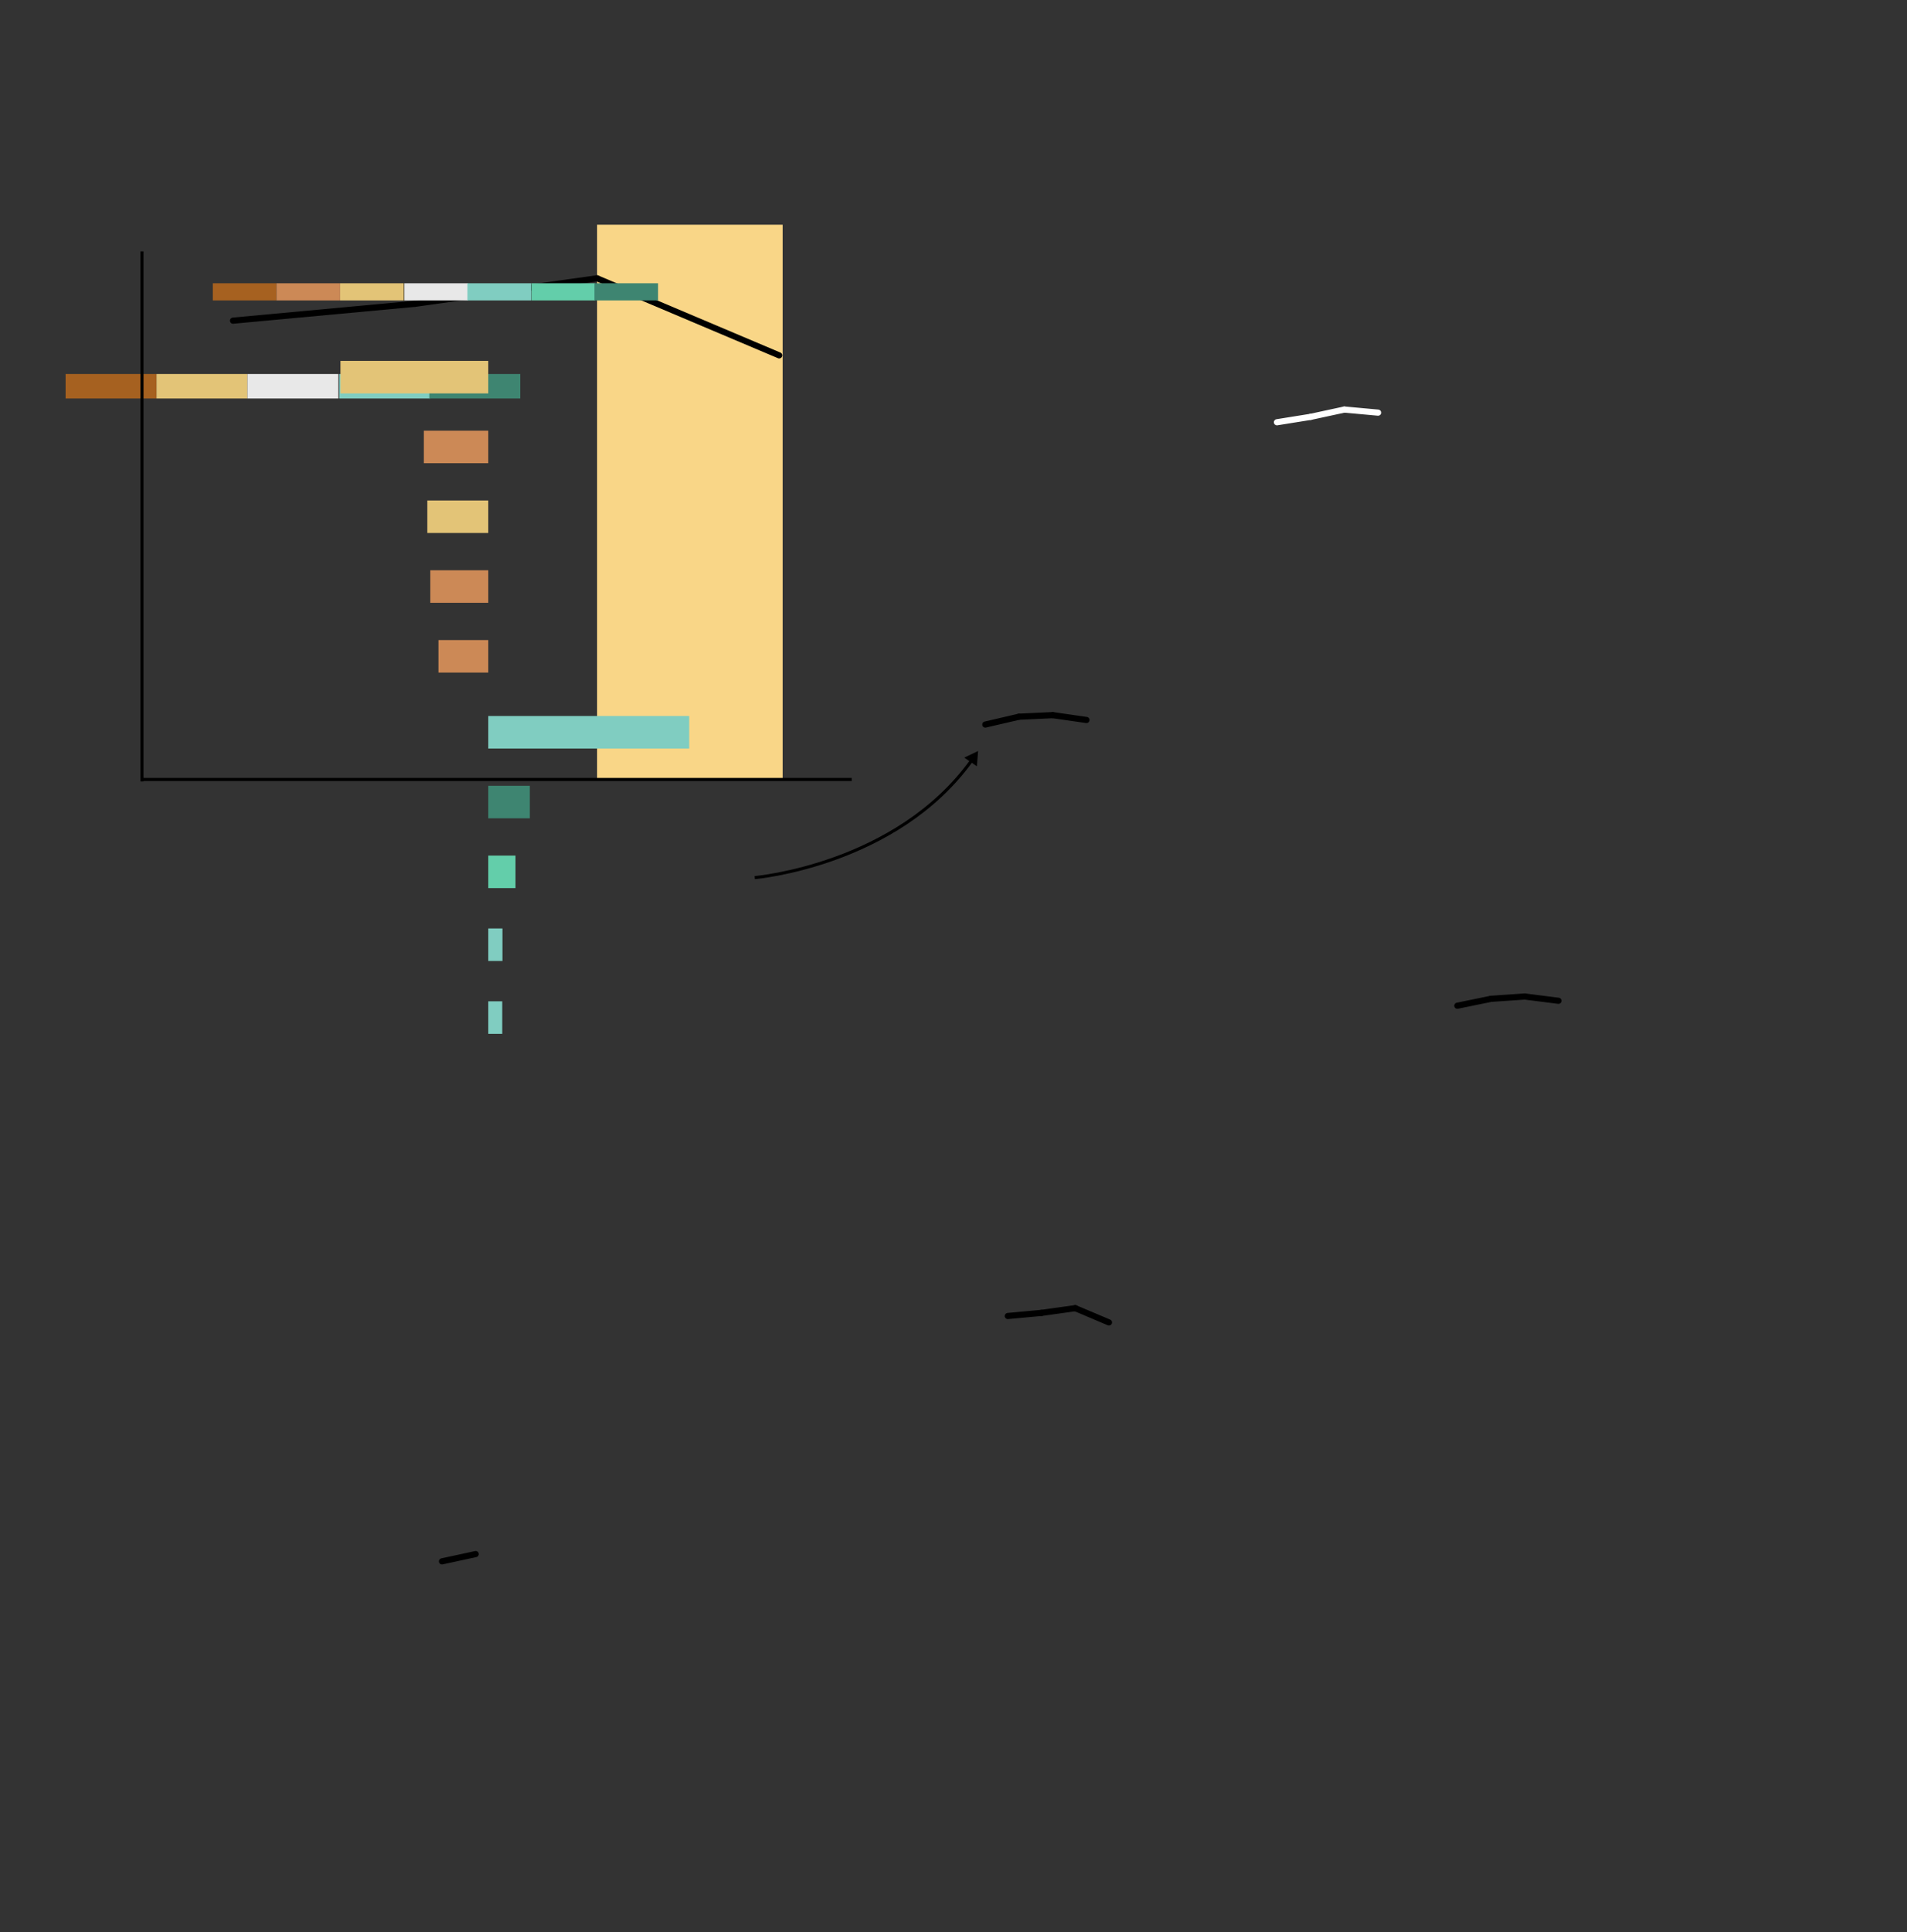 <?xml version="1.0" encoding="utf-8"?>
<!-- Generator: Adobe Illustrator 24.1.0, SVG Export Plug-In . SVG Version: 6.00 Build 0)  -->
<svg version="1.2" baseProfile="tiny" id="g-map-medium-interactions-img" xmlns="http://www.w3.org/2000/svg" xmlns:xlink="http://www.w3.org/1999/xlink"
	 x="0px" y="0px" viewBox="0 0 620 628" xml:space="preserve">
<rect x="0" y="0" width="620" height="628" fill="#333333" stroke="none"/>
<g>
	<g id="step1_1_">
		<rect x="1926.564" y="100.785" fill="#A66120" width="29.564" height="7.959"/>
		<rect x="1956.128" y="100.785" fill="#E3C477" width="29.564" height="7.959"/>
		<rect x="2015.54" y="100.785" fill="#80CDC1" width="29.564" height="7.959"/>
		<rect x="1985.691" y="100.785" fill="#E8E8E8" width="29.564" height="7.959"/>
		<rect x="2044.818" y="100.785" fill="#3E8571" width="29.564" height="7.959"/>
		<g>
			<path fill="none" stroke="#000000" stroke-miterlimit="10" d="M2107.901,233.278c0,0,21.955-7.905,28.084-34.788"/>
			<g>
				<polygon points="2138.217,199.709 2136.677,194.967 2133.339,198.671 				"/>
			</g>
		</g>
		<line fill="none" x1="2179.403" y1="178.553" x2="2223.245" y2="178.553"/>
		
			<line fill="none" stroke="#FFFFFF" stroke-width="2" stroke-linecap="round" stroke-miterlimit="10" x1="2195.743" y1="149.266" x2="2184.782" y2="151.021"/>
		
			<line fill="none" stroke="#FFFFFF" stroke-width="2" stroke-linecap="round" stroke-miterlimit="10" x1="2206.703" y1="146.897" x2="2195.743" y2="149.266"/>
		
			<line fill="none" stroke="#FFFFFF" stroke-width="2" stroke-linecap="round" stroke-miterlimit="10" x1="2217.664" y1="147.899" x2="2206.703" y2="146.897"/>
		
			<line fill="none" stroke="#000000" stroke-width="2" stroke-linecap="round" stroke-miterlimit="10" x1="2149.465" y1="283.749" x2="2138.504" y2="284.764"/>
		
			<line fill="none" stroke="#000000" stroke-width="2" stroke-linecap="round" stroke-miterlimit="10" x1="2160.425" y1="282.217" x2="2149.465" y2="283.749"/>
		
			<line fill="none" stroke="#000000" stroke-width="2" stroke-linecap="round" stroke-miterlimit="10" x1="2171.385" y1="286.853" x2="2160.425" y2="282.217"/>
		<line fill="none" x1="2153.869" y1="156.779" x2="2153.869" y2="155.981"/>
		<line fill="none" x1="2164.83" y1="156.779" x2="2164.83" y2="155.981"/>
		
			<line fill="none" stroke="#000000" stroke-width="2" stroke-linecap="round" stroke-miterlimit="10" x1="2131.196" y1="190.047" x2="2120.236" y2="192.594"/>
		
			<line fill="none" stroke="#000000" stroke-width="2" stroke-linecap="round" stroke-miterlimit="10" x1="2142.157" y1="189.537" x2="2131.196" y2="190.047"/>
		
			<line fill="none" stroke="#000000" stroke-width="2" stroke-linecap="round" stroke-miterlimit="10" x1="2153.117" y1="191.114" x2="2142.157" y2="189.537"/>
		
			<line fill="none" stroke="#000000" stroke-width="2" stroke-linecap="round" stroke-miterlimit="10" x1="2212.31" y1="234.488" x2="2201.349" y2="236.733"/>
		
			<line fill="none" stroke="#000000" stroke-width="2" stroke-linecap="round" stroke-miterlimit="10" x1="2223.27" y1="233.734" x2="2212.31" y2="234.488"/>
		
			<line fill="none" stroke="#000000" stroke-width="2" stroke-linecap="round" stroke-miterlimit="10" x1="2234.231" y1="235.125" x2="2223.27" y2="233.734"/>
		<path fill="none" d="M2061.194,307.528"/>
		
			<line fill="none" stroke="#000000" stroke-width="2" stroke-linecap="round" stroke-miterlimit="10" x1="2072.155" y1="305.161" x2="2061.194" y2="307.528"/>
		<rect x="976.282" y="113.275" fill="#A66120" width="29.564" height="7.959"/>
		<rect x="1005.845" y="113.275" fill="#E3C477" width="29.564" height="7.959"/>
		<rect x="1065.258" y="113.275" fill="#80CDC1" width="29.564" height="7.959"/>
		<rect x="1035.409" y="113.275" fill="#E8E8E8" width="29.564" height="7.959"/>
		<rect x="1094.536" y="113.275" fill="#3E8571" width="29.564" height="7.959"/>
		<g>
			<path fill="none" stroke="#000000" stroke-miterlimit="10" d="M1143.92,251.123c0,0,27.996-14.091,37.968-48.139"/>
			<g>
				<polygon points="1184.009,204.362 1182.822,199.52 1179.221,202.969 				"/>
			</g>
		</g>
		<line fill="none" x1="1272.799" y1="108.93" x2="1273.895" y2="108.93"/>
		<line fill="none" x1="1272.799" y1="92.978" x2="1273.895" y2="92.978"/>
		
			<line fill="none" stroke="#FFFFFF" stroke-width="2" stroke-linecap="round" stroke-miterlimit="10" x1="1289.312" y1="102.289" x2="1278.351" y2="104.045"/>
		
			<line fill="none" stroke="#FFFFFF" stroke-width="2" stroke-linecap="round" stroke-miterlimit="10" x1="1300.272" y1="99.92" x2="1289.312" y2="102.289"/>
		
			<line fill="none" stroke="#FFFFFF" stroke-width="2" stroke-linecap="round" stroke-miterlimit="10" x1="1311.233" y1="100.922" x2="1300.272" y2="99.92"/>
		
			<line fill="none" stroke="#000000" stroke-width="2" stroke-linecap="round" stroke-miterlimit="10" x1="1222.242" y1="347.404" x2="1211.282" y2="348.419"/>
		
			<line fill="none" stroke="#000000" stroke-width="2" stroke-linecap="round" stroke-miterlimit="10" x1="1233.203" y1="345.871" x2="1222.242" y2="347.404"/>
		
			<line fill="none" stroke="#000000" stroke-width="2" stroke-linecap="round" stroke-miterlimit="10" x1="1244.163" y1="350.508" x2="1233.203" y2="345.871"/>
		<line fill="none" x1="1178.973" y1="217.197" x2="1222.814" y2="217.197"/>
		<line fill="none" x1="1178.973" y1="217.197" x2="1178.973" y2="216.4"/>
		<line fill="none" x1="1189.933" y1="217.197" x2="1189.933" y2="216.4"/>
		<line fill="none" x1="1200.894" y1="217.197" x2="1200.894" y2="216.4"/>
		<line fill="none" x1="1211.854" y1="217.197" x2="1211.854" y2="216.4"/>
		<line fill="none" x1="1222.814" y1="217.197" x2="1222.814" y2="216.4"/>
		<line fill="none" x1="1178.973" y1="217.197" x2="1180.069" y2="217.197"/>
		<line fill="none" x1="1178.973" y1="206.563" x2="1180.069" y2="206.563"/>
		<line fill="none" x1="1178.973" y1="195.928" x2="1180.069" y2="195.928"/>
		
			<line fill="none" stroke="#000000" stroke-width="2" stroke-linecap="round" stroke-miterlimit="10" x1="1195.413" y1="192.916" x2="1184.453" y2="195.464"/>
		
			<line fill="none" stroke="#000000" stroke-width="2" stroke-linecap="round" stroke-miterlimit="10" x1="1206.374" y1="192.406" x2="1195.413" y2="192.916"/>
		
			<line fill="none" stroke="#000000" stroke-width="2" stroke-linecap="round" stroke-miterlimit="10" x1="1217.334" y1="193.983" x2="1206.374" y2="192.406"/>
		<line fill="none" x1="1313.501" y1="255.339" x2="1314.597" y2="255.339"/>
		
			<line fill="none" stroke="#000000" stroke-width="2" stroke-linecap="round" stroke-miterlimit="10" x1="1329.942" y1="261.626" x2="1318.981" y2="263.871"/>
		
			<line fill="none" stroke="#000000" stroke-width="2" stroke-linecap="round" stroke-miterlimit="10" x1="1340.902" y1="260.872" x2="1329.942" y2="261.626"/>
		
			<line fill="none" stroke="#000000" stroke-width="2" stroke-linecap="round" stroke-miterlimit="10" x1="1351.862" y1="262.263" x2="1340.902" y2="260.872"/>
		<line fill="none" x1="1036.917" y1="375.181" x2="1038.013" y2="375.181"/>
		
			<line fill="none" stroke="#000000" stroke-width="2" stroke-linecap="round" stroke-miterlimit="10" x1="1075.278" y1="382.875" x2="1064.318" y2="385.242"/>
		<rect x="21.325" y="121.558" fill="#A66120" width="29.564" height="7.959"/>
		<rect x="50.889" y="121.558" fill="#E3C477" width="29.564" height="7.959"/>
		<rect x="110.301" y="121.558" fill="#80CDC1" width="29.564" height="7.959"/>
		<rect x="80.452" y="121.558" fill="#E8E8E8" width="29.564" height="7.959"/>
		<rect x="139.58" y="121.558" fill="#3E8571" width="29.564" height="7.959"/>
		<g>
			<path fill="none" stroke="#000000" stroke-miterlimit="10" d="M245.38,285.242c0,0,46.03-3.908,70.597-38.183"/>
			<g>
				<polygon points="317.608,249.065 317.998,244.094 313.498,246.241 				"/>
			</g>
		</g>
		<line fill="none" x1="409.602" y1="142.126" x2="410.698" y2="142.126"/>
		<line fill="none" x1="409.602" y1="126.175" x2="410.698" y2="126.175"/>
		
			<line fill="none" stroke="#FFFFFF" stroke-width="2" stroke-linecap="round" stroke-miterlimit="10" x1="426.114" y1="135.486" x2="415.154" y2="137.241"/>
		
			<line fill="none" stroke="#FFFFFF" stroke-width="2" stroke-linecap="round" stroke-miterlimit="10" x1="437.075" y1="133.117" x2="426.114" y2="135.486"/>
		
			<line fill="none" stroke="#FFFFFF" stroke-width="2" stroke-linecap="round" stroke-miterlimit="10" x1="448.035" y1="134.119" x2="437.075" y2="133.117"/>
		
			<line fill="none" stroke="#000000" stroke-width="2" stroke-linecap="round" stroke-miterlimit="10" x1="338.619" y1="426.714" x2="327.658" y2="427.729"/>
		
			<line fill="none" stroke="#000000" stroke-width="2" stroke-linecap="round" stroke-miterlimit="10" x1="349.579" y1="425.181" x2="338.619" y2="426.714"/>
		
			<line fill="none" stroke="#000000" stroke-width="2" stroke-linecap="round" stroke-miterlimit="10" x1="360.54" y1="429.818" x2="349.579" y2="425.181"/>
		<line fill="none" x1="314.867" y1="257.226" x2="314.867" y2="256.428"/>
		<line fill="none" x1="314.867" y1="257.226" x2="314.867" y2="225.323"/>
		<line fill="none" x1="314.867" y1="257.226" x2="315.963" y2="257.226"/>
		<line fill="none" x1="314.867" y1="246.591" x2="315.963" y2="246.591"/>
		<line fill="none" x1="314.867" y1="235.957" x2="315.963" y2="235.957"/>
		<line fill="none" x1="314.867" y1="225.323" x2="315.963" y2="225.323"/>
		
			<line fill="none" stroke="#000000" stroke-width="2" stroke-linecap="round" stroke-miterlimit="10" x1="331.308" y1="232.945" x2="320.347" y2="235.492"/>
		
			<line fill="none" stroke="#000000" stroke-width="2" stroke-linecap="round" stroke-miterlimit="10" x1="342.268" y1="232.435" x2="331.308" y2="232.945"/>
		
			<line fill="none" stroke="#000000" stroke-width="2" stroke-linecap="round" stroke-miterlimit="10" x1="353.229" y1="234.012" x2="342.268" y2="232.435"/>
		<line fill="none" x1="468.313" y1="318.349" x2="469.409" y2="318.349"/>
		
			<line fill="none" stroke="#000000" stroke-width="2" stroke-linecap="round" stroke-miterlimit="10" x1="484.754" y1="324.635" x2="473.794" y2="326.88"/>
		
			<line fill="none" stroke="#000000" stroke-width="2" stroke-linecap="round" stroke-miterlimit="10" x1="495.715" y1="323.881" x2="484.754" y2="324.635"/>
		
			<line fill="none" stroke="#000000" stroke-width="2" stroke-linecap="round" stroke-miterlimit="10" x1="506.675" y1="325.272" x2="495.715" y2="323.881"/>
		<path fill="#AFAFAF" d="M143.696,507.473"/>
		
			<line fill="none" stroke="#000000" stroke-width="2" stroke-linecap="round" stroke-miterlimit="10" x1="154.656" y1="505.105" x2="143.696" y2="507.473"/>
	</g>
	<g id="step2_1_">
		<rect x="194.133" y="73.032" fill="#F9D687" width="60.317" height="180.312"/>
		
		
		<line stroke="#000000" stroke-miterlimit="10" x1="1949.607" y1="196.204" x2="2132.576" y2="196.204"/>
		<line x1="1949.607" y1="196.204" x2="1949.607" y2="192.953"/>
		<line fill="none" x1="1994.281" y1="196.204" x2="1994.281" y2="192.953"/>
		<line fill="none" x1="2038.956" y1="196.204" x2="2038.956" y2="192.953"/>
		<line fill="none" x1="2083.63" y1="196.204" x2="2083.63" y2="192.953"/>
		<line fill="none" stroke="#000000" stroke-miterlimit="10" x1="1949.607" y1="196.693" x2="1949.607" y2="44.311"/>
		<line fill="none" x1="1949.607" y1="196.204" x2="1954.075" y2="196.204"/>
		<line fill="none" x1="1949.607" y1="131.186" x2="1954.075" y2="131.186"/>
		<line fill="none" x1="1949.607" y1="43.822" x2="1954.075" y2="43.822"/>
		
			<line fill="none" stroke="#000000" stroke-width="2" stroke-linecap="round" stroke-miterlimit="10" x1="2016.619" y1="79.506" x2="1971.944" y2="83.644"/>
		
			<line fill="none" stroke="#000000" stroke-width="2" stroke-linecap="round" stroke-miterlimit="10" x1="2061.293" y1="73.259" x2="2016.619" y2="79.506"/>
		
			<line fill="none" stroke="#000000" stroke-width="2" stroke-linecap="round" stroke-miterlimit="10" x1="2105.968" y1="92.158" x2="2061.293" y2="73.259"/>
		<line stroke="#000000" stroke-miterlimit="10" x1="46.166" y1="253.344" x2="276.912" y2="253.344"/>
		<line x1="46.166" y1="253.344" x2="46.166" y2="249.037"/>
		<line fill="none" x1="105.353" y1="253.344" x2="105.353" y2="249.037"/>
		<line fill="none" x1="164.539" y1="253.344" x2="164.539" y2="249.037"/>
		<line fill="none" x1="223.726" y1="253.344" x2="223.726" y2="249.037"/>
		<line fill="none" x1="276.912" y1="253.344" x2="276.912" y2="249.037"/>
		<line fill="none" stroke="#000000" stroke-miterlimit="10" x1="46.166" y1="253.992" x2="46.166" y2="81.716"/>
		<line fill="none" x1="46.166" y1="253.344" x2="52.085" y2="253.344"/>
		<line fill="none" x1="46.166" y1="167.206" x2="52.085" y2="167.206"/>
		<line fill="none" x1="46.166" y1="81.068" x2="52.085" y2="81.068"/>
		
			<line fill="none" stroke="#000000" stroke-width="2" stroke-linecap="round" stroke-miterlimit="10" x1="134.946" y1="98.739" x2="75.76" y2="104.22"/>
		
			<line fill="none" stroke="#000000" stroke-width="2" stroke-linecap="round" stroke-miterlimit="10" x1="194.133" y1="90.462" x2="134.946" y2="98.739"/>
		
			<line fill="none" stroke="#000000" stroke-width="2" stroke-linecap="round" stroke-miterlimit="10" x1="253.319" y1="115.501" x2="194.133" y2="90.462"/>
		<line stroke="#000000" stroke-miterlimit="10" x1="995.036" y1="197.743" x2="1188.482" y2="197.743"/>
		<line x1="995.036" y1="197.743" x2="995.036" y2="194.132"/>
		<line fill="none" x1="1044.655" y1="197.743" x2="1044.655" y2="194.132"/>
		<line fill="none" x1="1094.274" y1="197.743" x2="1094.274" y2="194.132"/>
		<line fill="none" x1="1143.893" y1="197.743" x2="1143.893" y2="194.132"/>
		<line fill="none" x1="1188.482" y1="197.743" x2="1188.482" y2="194.132"/>
		
			<line fill="none" stroke="#000000" stroke-width="2" stroke-linecap="round" stroke-miterlimit="10" x1="1069.464" y1="68.129" x2="1019.846" y2="72.725"/>
		
			<line fill="none" stroke="#000000" stroke-width="2" stroke-linecap="round" stroke-miterlimit="10" x1="1119.083" y1="61.191" x2="1069.464" y2="68.129"/>
		
			<line fill="none" stroke="#000000" stroke-width="2" stroke-linecap="round" stroke-miterlimit="10" x1="1168.702" y1="82.182" x2="1119.083" y2="61.191"/>
		<line fill="none" stroke="#000000" stroke-miterlimit="10" x1="995.036" y1="198.286" x2="995.036" y2="53.858"/>
	</g>
	<g id="step3_1_">
		<rect x="1971.434" y="89.637" fill="#A66120" width="10.347" height="2.786"/>
		<rect x="1981.782" y="89.637" fill="#CC8956" width="10.347" height="2.786"/>
		<rect x="2023.22" y="89.637" fill="#63CEAA" width="10.347" height="2.786"/>
		<rect x="2002.576" y="89.637" fill="#E8E8E8" width="10.347" height="2.786"/>
		<polyline fill="#3E8571" points="2043.815,92.423 2033.468,92.423 2033.468,89.637 2043.815,89.637 		"/>
		<rect x="1992.129" y="89.637" fill="#E3C477" width="10.347" height="2.786"/>
		<rect x="2012.823" y="89.637" fill="#80CDC1" width="10.347" height="2.786"/>
		<line fill="none" x1="1916.466" y1="250.572" x2="1916.42" y2="148.018"/>
		<rect x="2018.136" y="107.875" fill="#E3C477" width="26.913" height="7.4"/>
		<rect x="2033.317" y="124.154" fill="#CC8956" width="11.733" height="7.4"/>
		<rect x="2033.951" y="140.432" fill="#E3C477" width="11.099" height="7.4"/>
		<rect x="2034.493" y="156.711" fill="#CC8956" width="10.557" height="7.4"/>
		<rect x="2035.976" y="175.989" fill="#CC8956" width="9.073" height="7.4"/>
		<rect x="1918.862" y="199.494" fill="#80CDC1" width="36.583" height="7.4"/>
		<rect x="1918.862" y="215.773" fill="#3E8571" width="7.563" height="7.4"/>
		<rect x="1918.862" y="232.051" fill="#63CEAA" width="4.954" height="7.4"/>
		<rect x="1918.862" y="249.33" fill="#80CDC1" width="2.579" height="7.4"/>
		<rect x="1918.862" y="265.608" fill="#80CDC1" width="2.543" height="7.4"/>
		<rect x="1019.641" y="80.693" fill="#A66120" width="20.695" height="5.572"/>
		<rect x="1040.336" y="80.693" fill="#CC8956" width="20.695" height="5.572"/>
		<rect x="1123.213" y="80.693" fill="#63CEAA" width="20.695" height="5.572"/>
		<rect x="1081.924" y="80.692" fill="#E8E8E8" width="20.695" height="5.572"/>
		<rect x="1143.708" y="80.693" fill="#3E8571" width="20.695" height="5.572"/>
		<rect x="1061.03" y="80.692" fill="#E3C477" width="20.695" height="5.572"/>
		<rect x="1102.419" y="80.693" fill="#80CDC1" width="20.695" height="5.572"/>
		<line fill="none" x1="1058.223" y1="295.464" x2="1156.42" y2="295.464"/>
		<line fill="none" x1="1101.866" y1="295.464" x2="1101.866" y2="148.629"/>
		<rect x="1063.419" y="106.685" fill="#E3C477" width="38.447" height="10.572"/>
		<rect x="1085.105" y="126.368" fill="#CC8956" width="16.761" height="10.572"/>
		<rect x="1086.01" y="146.052" fill="#E3C477" width="15.856" height="10.572"/>
		<rect x="1086.785" y="164.735" fill="#CC8956" width="15.081" height="10.572"/>
		<rect x="1088.904" y="184.419" fill="#CC8956" width="12.962" height="10.572"/>
		<rect x="1101.866" y="204.102" fill="#80CDC1" width="52.262" height="10.572"/>
		<rect x="1101.866" y="223.786" fill="#3E8571" width="10.805" height="10.572"/>
		<rect x="1101.866" y="243.469" fill="#63CEAA" width="7.078" height="10.572"/>
		<rect x="1101.866" y="263.153" fill="#80CDC1" width="3.685" height="10.572"/>
		<rect x="1101.866" y="282.836" fill="#80CDC1" width="3.632" height="10.572"/>
		<rect x="69.194" y="92.073" fill="#A66120" width="20.695" height="5.572"/>
		<rect x="89.888" y="92.073" fill="#CC8956" width="20.695" height="5.572"/>
		<rect x="172.766" y="92.073" fill="#63CEAA" width="20.695" height="5.572"/>
		<rect x="131.477" y="92.073" fill="#E8E8E8" width="20.695" height="5.572"/>
		<rect x="193.261" y="92.073" fill="#3E8571" width="20.695" height="5.572"/>
		<rect x="110.583" y="92.073" fill="#E3C477" width="20.695" height="5.572"/>
		<rect x="151.972" y="92.073" fill="#80CDC1" width="20.695" height="5.572"/>
		<line fill="none" x1="104.197" y1="338.075" x2="226.943" y2="338.075"/>
		<line fill="none" x1="158.751" y1="338.075" x2="158.751" y2="191.24"/>
		<rect x="110.691" y="117.295" fill="#E3C477" width="48.059" height="10.572"/>
		<rect x="137.799" y="139.979" fill="#CC8956" width="20.951" height="10.572"/>
		<rect x="138.931" y="162.662" fill="#E3C477" width="19.819" height="10.572"/>
		<rect x="139.9" y="185.346" fill="#CC8956" width="18.851" height="10.572"/>
		<rect x="142.548" y="208.029" fill="#CC8956" width="16.203" height="10.572"/>
		<rect x="158.751" y="232.713" fill="#80CDC1" width="65.327" height="10.572"/>
		<rect x="158.751" y="255.396" fill="#3E8571" width="13.506" height="10.572"/>
		<rect x="158.751" y="278.08" fill="#63CEAA" width="8.847" height="10.572"/>
		<rect x="158.751" y="301.763" fill="#80CDC1" width="4.606" height="10.572"/>
		<rect x="158.751" y="325.447" fill="#80CDC1" width="4.54" height="10.572"/>
	</g>
</g>
<style>
#g-map-medium-interactions-img rect, #g-map-medium-interactions-img circle, #g-map-medium-interactions-img path, #g-map-medium-interactions-img line, #g-map-medium-interactions-img polyline, #g-map-medium-interactions-img polygon { vector-effect: non-scaling-stroke; }
</style>
</svg>

